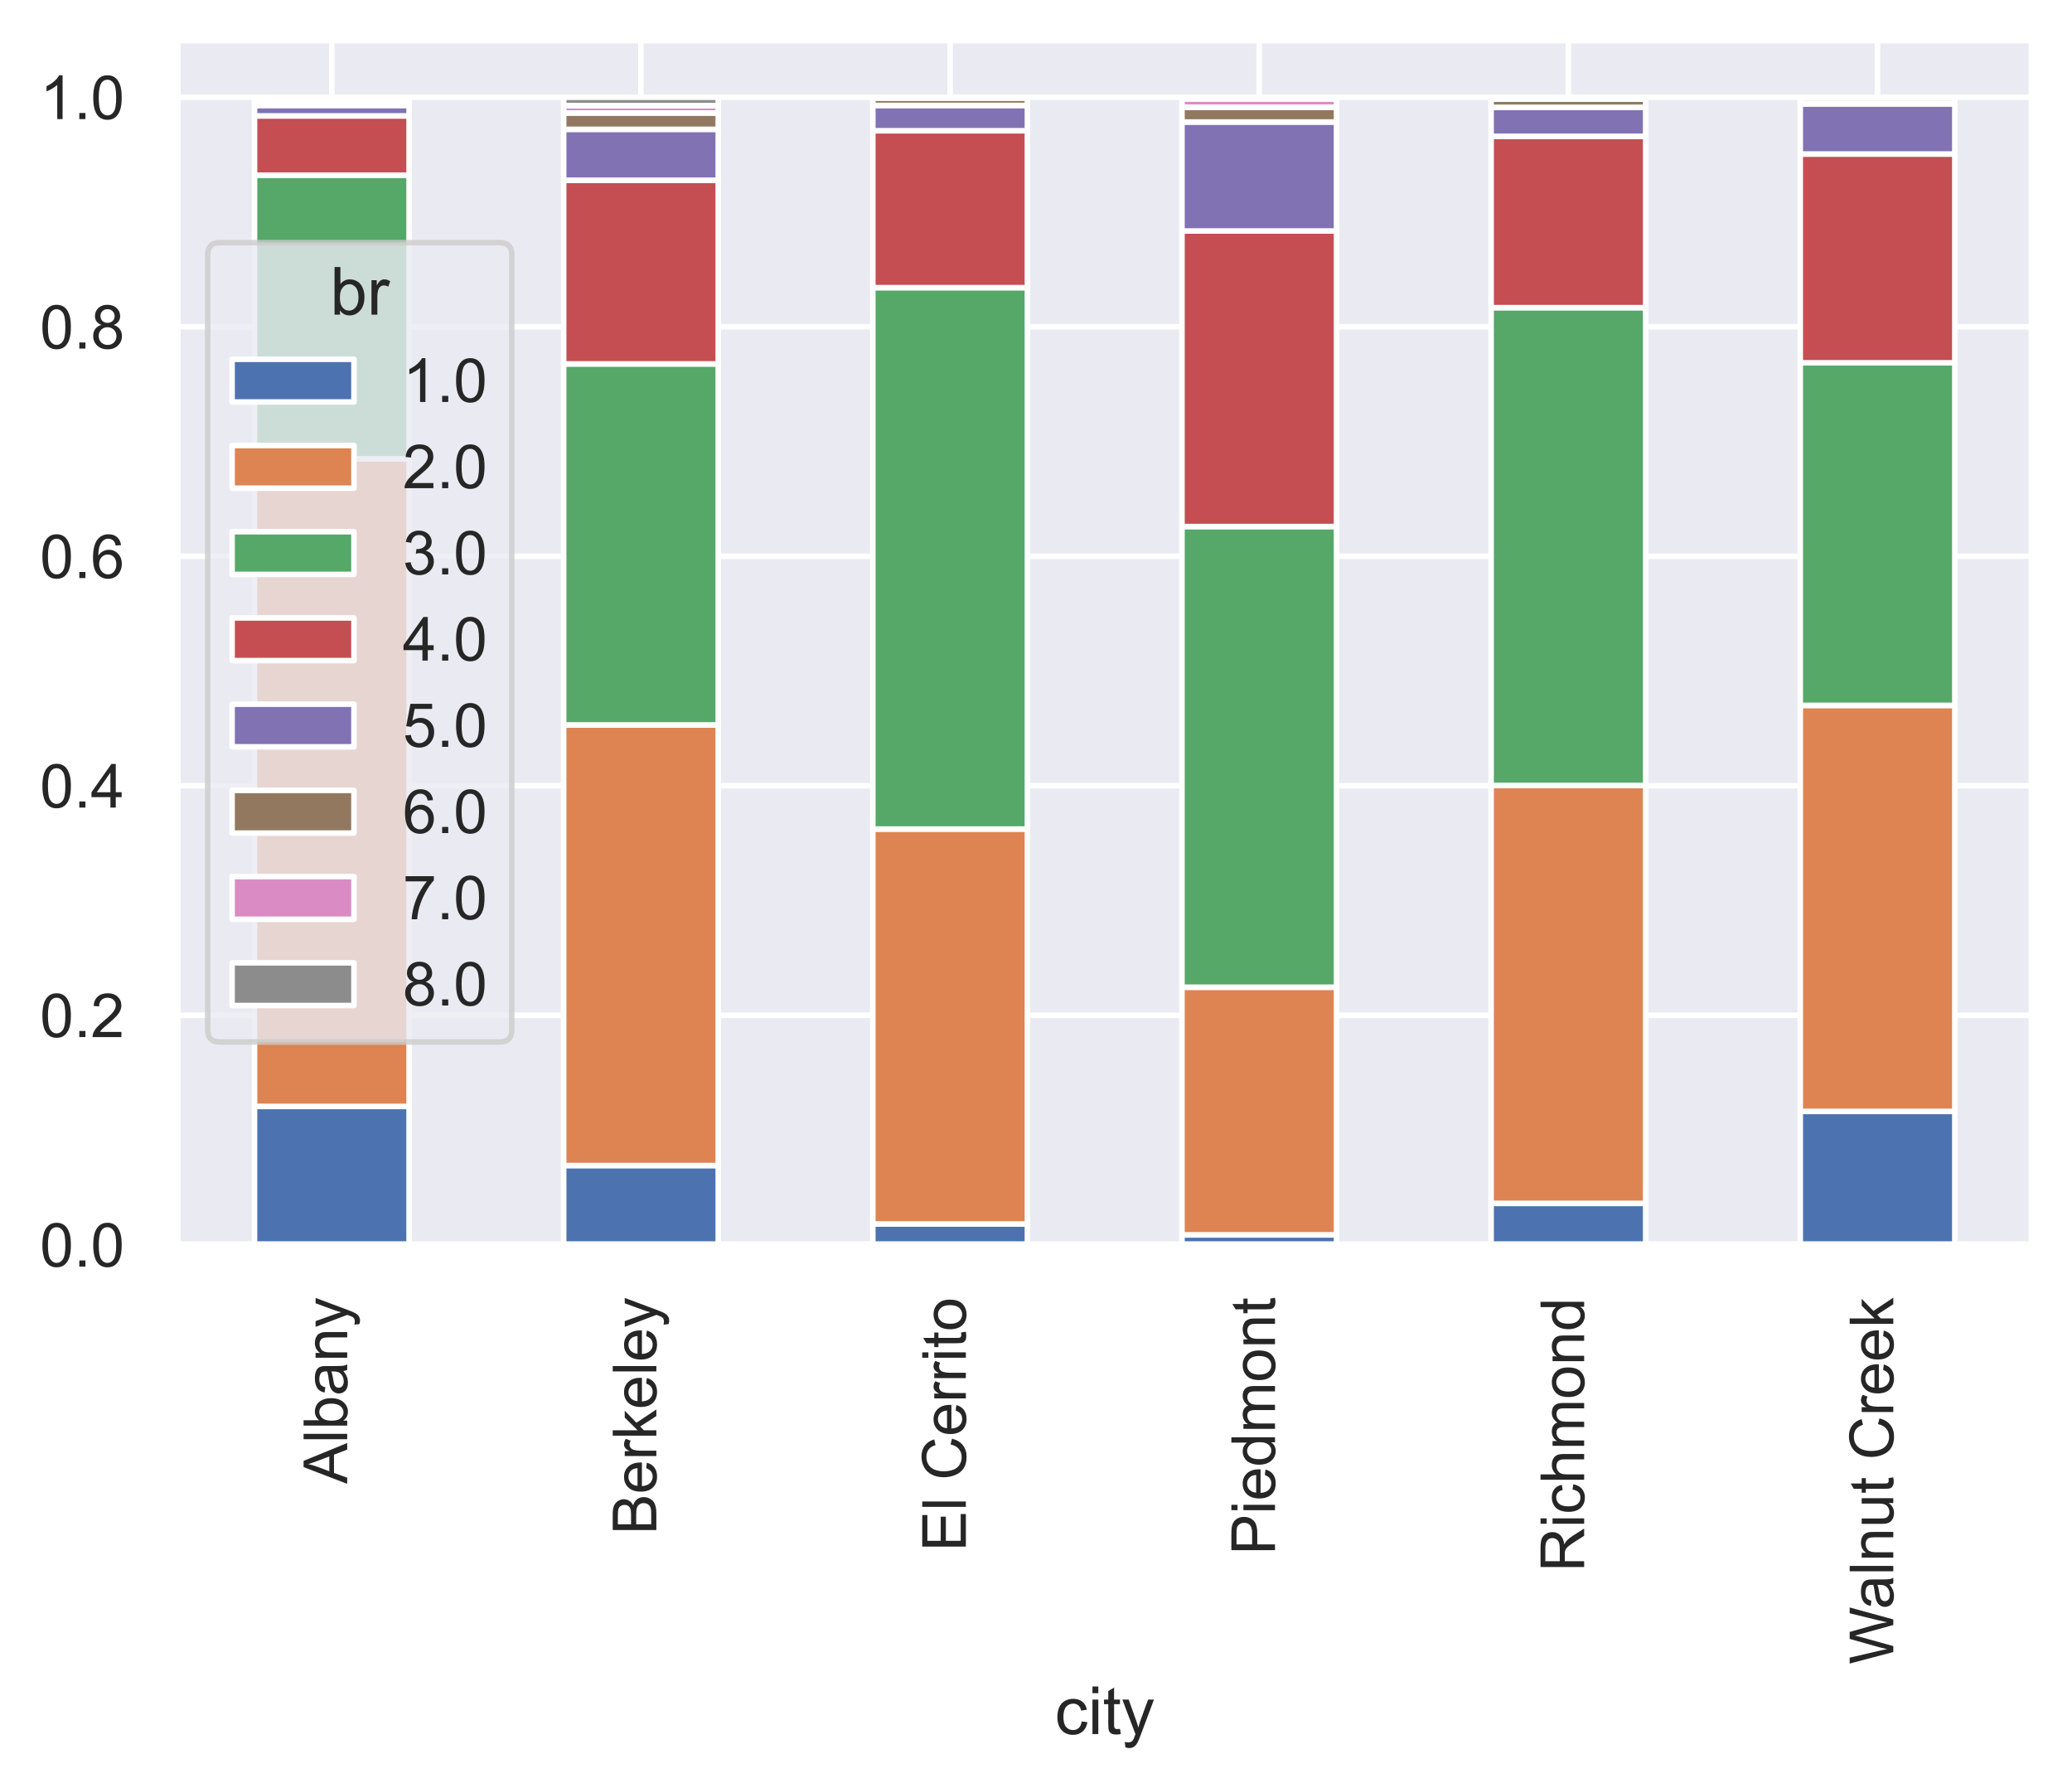 <?xml version="1.0" encoding="utf-8" standalone="no"?>
<!DOCTYPE svg PUBLIC "-//W3C//DTD SVG 1.1//EN"
  "http://www.w3.org/Graphics/SVG/1.1/DTD/svg11.dtd">
<!-- Created with matplotlib (https://matplotlib.org/) -->
<svg height="322.673pt" version="1.1" viewBox="0 0 373.99 322.673" width="373.99pt" xmlns="http://www.w3.org/2000/svg" xmlns:xlink="http://www.w3.org/1999/xlink">
 <defs>
  <style type="text/css">*{stroke-linecap:butt;stroke-linejoin:round;}</style>
 </defs>
 <g id="figure_1">
  <g id="patch_1">
   <path d="M 0 322.673 
L 373.99 322.673 
L 373.99 0 
L 0 0 
z
" style="fill:#ffffff;"/>
  </g>
  <g id="axes_1">
   <g id="patch_2">
    <path d="M 31.99 224.64 
L 366.79 224.64 
L 366.79 7.2 
L 31.99 7.2 
z
" style="fill:#eaeaf2;"/>
   </g>
   <g id="matplotlib.axis_1">
    <g id="xtick_1">
     <g id="line2d_1">
      <path clip-path="url(#p15f69df6c5)" d="M 59.89 224.64 
L 59.89 7.2 
" style="fill:none;stroke:#ffffff;stroke-linecap:round;"/>
     </g>
     <g id="text_1">
      <!-- Albany -->
      <g style="fill:#262626;" transform="translate(62.669 267.772)rotate(-90)scale(0.11 -0.11)">
       <defs>
        <path d="M -0.141 0 
L 27.344 71.578 
L 37.547 71.578 
L 66.844 0 
L 56.062 0 
L 47.703 21.688 
L 17.781 21.688 
L 9.906 0 
z
M 20.516 29.391 
L 44.781 29.391 
L 37.312 49.219 
Q 33.891 58.25 32.234 64.062 
Q 30.859 57.172 28.375 50.391 
z
" id="ArialMT-65"/>
        <path d="M 6.391 0 
L 6.391 71.578 
L 15.188 71.578 
L 15.188 0 
z
" id="ArialMT-108"/>
        <path d="M 14.703 0 
L 6.547 0 
L 6.547 71.578 
L 15.328 71.578 
L 15.328 46.047 
Q 20.906 53.031 29.547 53.031 
Q 34.328 53.031 38.594 51.094 
Q 42.875 49.172 45.625 45.672 
Q 48.391 42.188 49.953 37.25 
Q 51.516 32.328 51.516 26.703 
Q 51.516 13.375 44.922 6.094 
Q 38.328 -1.172 29.109 -1.172 
Q 19.922 -1.172 14.703 6.5 
z
M 14.594 26.312 
Q 14.594 17 17.141 12.844 
Q 21.297 6.062 28.375 6.062 
Q 34.125 6.062 38.328 11.062 
Q 42.531 16.062 42.531 25.984 
Q 42.531 36.141 38.5 40.969 
Q 34.469 45.797 28.766 45.797 
Q 23 45.797 18.797 40.797 
Q 14.594 35.797 14.594 26.312 
z
" id="ArialMT-98"/>
        <path d="M 40.438 6.391 
Q 35.547 2.25 31.031 0.531 
Q 26.516 -1.172 21.344 -1.172 
Q 12.797 -1.172 8.203 3 
Q 3.609 7.172 3.609 13.672 
Q 3.609 17.484 5.344 20.625 
Q 7.078 23.781 9.891 25.688 
Q 12.703 27.594 16.219 28.562 
Q 18.797 29.25 24.031 29.891 
Q 34.672 31.156 39.703 32.906 
Q 39.75 34.719 39.75 35.203 
Q 39.75 40.578 37.25 42.781 
Q 33.891 45.75 27.25 45.75 
Q 21.047 45.75 18.094 43.578 
Q 15.141 41.406 13.719 35.891 
L 5.125 37.062 
Q 6.297 42.578 8.984 45.969 
Q 11.672 49.359 16.75 51.188 
Q 21.828 53.031 28.516 53.031 
Q 35.156 53.031 39.297 51.469 
Q 43.453 49.906 45.406 47.531 
Q 47.359 45.172 48.141 41.547 
Q 48.578 39.312 48.578 33.453 
L 48.578 21.734 
Q 48.578 9.469 49.141 6.219 
Q 49.703 2.984 51.375 0 
L 42.188 0 
Q 40.828 2.734 40.438 6.391 
z
M 39.703 26.031 
Q 34.906 24.078 25.344 22.703 
Q 19.922 21.922 17.672 20.938 
Q 15.438 19.969 14.203 18.094 
Q 12.984 16.219 12.984 13.922 
Q 12.984 10.406 15.641 8.062 
Q 18.312 5.719 23.438 5.719 
Q 28.516 5.719 32.469 7.938 
Q 36.422 10.156 38.281 14.016 
Q 39.703 17 39.703 22.797 
z
" id="ArialMT-97"/>
        <path d="M 6.594 0 
L 6.594 51.859 
L 14.5 51.859 
L 14.5 44.484 
Q 20.219 53.031 31 53.031 
Q 35.688 53.031 39.625 51.344 
Q 43.562 49.656 45.516 46.922 
Q 47.469 44.188 48.25 40.438 
Q 48.734 37.984 48.734 31.891 
L 48.734 0 
L 39.938 0 
L 39.938 31.547 
Q 39.938 36.922 38.906 39.578 
Q 37.891 42.234 35.281 43.812 
Q 32.672 45.406 29.156 45.406 
Q 23.531 45.406 19.453 41.844 
Q 15.375 38.281 15.375 28.328 
L 15.375 0 
z
" id="ArialMT-110"/>
        <path d="M 6.203 -19.969 
L 5.219 -11.719 
Q 8.109 -12.5 10.25 -12.5 
Q 13.188 -12.5 14.938 -11.516 
Q 16.703 -10.547 17.828 -8.797 
Q 18.656 -7.469 20.516 -2.25 
Q 20.75 -1.516 21.297 -0.094 
L 1.609 51.859 
L 11.078 51.859 
L 21.875 21.828 
Q 23.969 16.109 25.641 9.812 
Q 27.156 15.875 29.25 21.625 
L 40.328 51.859 
L 49.125 51.859 
L 29.391 -0.875 
Q 26.219 -9.422 24.469 -12.641 
Q 22.125 -17 19.094 -19.016 
Q 16.062 -21.047 11.859 -21.047 
Q 9.328 -21.047 6.203 -19.969 
z
" id="ArialMT-121"/>
       </defs>
       <use xlink:href="#ArialMT-65"/>
       <use x="66.699" xlink:href="#ArialMT-108"/>
       <use x="88.916" xlink:href="#ArialMT-98"/>
       <use x="144.531" xlink:href="#ArialMT-97"/>
       <use x="200.146" xlink:href="#ArialMT-110"/>
       <use x="255.762" xlink:href="#ArialMT-121"/>
      </g>
     </g>
    </g>
    <g id="xtick_2">
     <g id="line2d_2">
      <path clip-path="url(#p15f69df6c5)" d="M 115.69 224.64 
L 115.69 7.2 
" style="fill:none;stroke:#ffffff;stroke-linecap:round;"/>
     </g>
     <g id="text_2">
      <!-- Berkeley -->
      <g style="fill:#262626;" transform="translate(118.469 276.935)rotate(-90)scale(0.11 -0.11)">
       <defs>
        <path d="M 7.328 0 
L 7.328 71.578 
L 34.188 71.578 
Q 42.391 71.578 47.344 69.406 
Q 52.297 67.234 55.094 62.719 
Q 57.906 58.203 57.906 53.266 
Q 57.906 48.688 55.422 44.625 
Q 52.938 40.578 47.906 38.094 
Q 54.391 36.188 57.875 31.594 
Q 61.375 27 61.375 20.75 
Q 61.375 15.719 59.25 11.391 
Q 57.125 7.078 54 4.734 
Q 50.875 2.391 46.156 1.188 
Q 41.453 0 34.625 0 
z
M 16.797 41.5 
L 32.281 41.5 
Q 38.578 41.5 41.312 42.328 
Q 44.922 43.406 46.75 45.891 
Q 48.578 48.391 48.578 52.156 
Q 48.578 55.719 46.875 58.422 
Q 45.172 61.141 41.984 62.141 
Q 38.812 63.141 31.109 63.141 
L 16.797 63.141 
z
M 16.797 8.453 
L 34.625 8.453 
Q 39.203 8.453 41.062 8.797 
Q 44.344 9.375 46.531 10.734 
Q 48.734 12.109 50.141 14.719 
Q 51.562 17.328 51.562 20.75 
Q 51.562 24.75 49.516 27.703 
Q 47.469 30.672 43.828 31.859 
Q 40.188 33.062 33.344 33.062 
L 16.797 33.062 
z
" id="ArialMT-66"/>
        <path d="M 42.094 16.703 
L 51.172 15.578 
Q 49.031 7.625 43.219 3.219 
Q 37.406 -1.172 28.375 -1.172 
Q 17 -1.172 10.328 5.828 
Q 3.656 12.844 3.656 25.484 
Q 3.656 38.578 10.391 45.797 
Q 17.141 53.031 27.875 53.031 
Q 38.281 53.031 44.875 45.953 
Q 51.469 38.875 51.469 26.031 
Q 51.469 25.25 51.422 23.688 
L 12.75 23.688 
Q 13.234 15.141 17.578 10.594 
Q 21.922 6.062 28.422 6.062 
Q 33.25 6.062 36.672 8.594 
Q 40.094 11.141 42.094 16.703 
z
M 13.234 30.906 
L 42.188 30.906 
Q 41.609 37.453 38.875 40.719 
Q 34.672 45.797 27.984 45.797 
Q 21.922 45.797 17.797 41.75 
Q 13.672 37.703 13.234 30.906 
z
" id="ArialMT-101"/>
        <path d="M 6.5 0 
L 6.5 51.859 
L 14.406 51.859 
L 14.406 44 
Q 17.438 49.516 20 51.266 
Q 22.562 53.031 25.641 53.031 
Q 30.078 53.031 34.672 50.203 
L 31.641 42.047 
Q 28.422 43.953 25.203 43.953 
Q 22.312 43.953 20.016 42.219 
Q 17.719 40.484 16.75 37.406 
Q 15.281 32.719 15.281 27.156 
L 15.281 0 
z
" id="ArialMT-114"/>
        <path d="M 6.641 0 
L 6.641 71.578 
L 15.438 71.578 
L 15.438 30.766 
L 36.234 51.859 
L 47.609 51.859 
L 27.781 32.625 
L 49.609 0 
L 38.766 0 
L 21.625 26.516 
L 15.438 20.562 
L 15.438 0 
z
" id="ArialMT-107"/>
       </defs>
       <use xlink:href="#ArialMT-66"/>
       <use x="66.699" xlink:href="#ArialMT-101"/>
       <use x="122.314" xlink:href="#ArialMT-114"/>
       <use x="155.615" xlink:href="#ArialMT-107"/>
       <use x="205.615" xlink:href="#ArialMT-101"/>
       <use x="261.23" xlink:href="#ArialMT-108"/>
       <use x="283.447" xlink:href="#ArialMT-101"/>
       <use x="339.062" xlink:href="#ArialMT-121"/>
      </g>
     </g>
    </g>
    <g id="xtick_3">
     <g id="line2d_3">
      <path clip-path="url(#p15f69df6c5)" d="M 171.49 224.64 
L 171.49 7.2 
" style="fill:none;stroke:#ffffff;stroke-linecap:round;"/>
     </g>
     <g id="text_3">
      <!-- El Cerrito -->
      <g style="fill:#262626;" transform="translate(174.334 279.981)rotate(-90)scale(0.11 -0.11)">
       <defs>
        <path d="M 7.906 0 
L 7.906 71.578 
L 59.672 71.578 
L 59.672 63.141 
L 17.391 63.141 
L 17.391 41.219 
L 56.984 41.219 
L 56.984 32.812 
L 17.391 32.812 
L 17.391 8.453 
L 61.328 8.453 
L 61.328 0 
z
" id="ArialMT-69"/>
        <path id="ArialMT-32"/>
        <path d="M 58.797 25.094 
L 68.266 22.703 
Q 65.281 11.031 57.547 4.906 
Q 49.812 -1.219 38.625 -1.219 
Q 27.047 -1.219 19.797 3.484 
Q 12.547 8.203 8.766 17.141 
Q 4.984 26.078 4.984 36.328 
Q 4.984 47.516 9.25 55.828 
Q 13.531 64.156 21.406 68.469 
Q 29.297 72.797 38.766 72.797 
Q 49.516 72.797 56.828 67.328 
Q 64.156 61.859 67.047 51.953 
L 57.719 49.75 
Q 55.219 57.562 50.484 61.125 
Q 45.75 64.703 38.578 64.703 
Q 30.328 64.703 24.781 60.734 
Q 19.234 56.781 16.984 50.109 
Q 14.75 43.453 14.75 36.375 
Q 14.75 27.25 17.406 20.438 
Q 20.062 13.625 25.672 10.25 
Q 31.297 6.891 37.844 6.891 
Q 45.797 6.891 51.312 11.469 
Q 56.844 16.062 58.797 25.094 
z
" id="ArialMT-67"/>
        <path d="M 6.641 61.469 
L 6.641 71.578 
L 15.438 71.578 
L 15.438 61.469 
z
M 6.641 0 
L 6.641 51.859 
L 15.438 51.859 
L 15.438 0 
z
" id="ArialMT-105"/>
        <path d="M 25.781 7.859 
L 27.047 0.094 
Q 23.344 -0.688 20.406 -0.688 
Q 15.625 -0.688 12.984 0.828 
Q 10.359 2.344 9.281 4.812 
Q 8.203 7.281 8.203 15.188 
L 8.203 45.016 
L 1.766 45.016 
L 1.766 51.859 
L 8.203 51.859 
L 8.203 64.703 
L 16.938 69.969 
L 16.938 51.859 
L 25.781 51.859 
L 25.781 45.016 
L 16.938 45.016 
L 16.938 14.703 
Q 16.938 10.938 17.406 9.859 
Q 17.875 8.797 18.922 8.156 
Q 19.969 7.516 21.922 7.516 
Q 23.391 7.516 25.781 7.859 
z
" id="ArialMT-116"/>
        <path d="M 3.328 25.922 
Q 3.328 40.328 11.328 47.266 
Q 18.016 53.031 27.641 53.031 
Q 38.328 53.031 45.109 46.016 
Q 51.906 39.016 51.906 26.656 
Q 51.906 16.656 48.906 10.906 
Q 45.906 5.172 40.156 2 
Q 34.422 -1.172 27.641 -1.172 
Q 16.75 -1.172 10.031 5.812 
Q 3.328 12.797 3.328 25.922 
z
M 12.359 25.922 
Q 12.359 15.969 16.703 11.016 
Q 21.047 6.062 27.641 6.062 
Q 34.188 6.062 38.531 11.031 
Q 42.875 16.016 42.875 26.219 
Q 42.875 35.844 38.5 40.797 
Q 34.125 45.75 27.641 45.75 
Q 21.047 45.75 16.703 40.812 
Q 12.359 35.891 12.359 25.922 
z
" id="ArialMT-111"/>
       </defs>
       <use xlink:href="#ArialMT-69"/>
       <use x="66.699" xlink:href="#ArialMT-108"/>
       <use x="88.916" xlink:href="#ArialMT-32"/>
       <use x="116.699" xlink:href="#ArialMT-67"/>
       <use x="188.916" xlink:href="#ArialMT-101"/>
       <use x="244.531" xlink:href="#ArialMT-114"/>
       <use x="277.832" xlink:href="#ArialMT-114"/>
       <use x="311.133" xlink:href="#ArialMT-105"/>
       <use x="333.35" xlink:href="#ArialMT-116"/>
       <use x="361.133" xlink:href="#ArialMT-111"/>
      </g>
     </g>
    </g>
    <g id="xtick_4">
     <g id="line2d_4">
      <path clip-path="url(#p15f69df6c5)" d="M 227.29 224.64 
L 227.29 7.2 
" style="fill:none;stroke:#ffffff;stroke-linecap:round;"/>
     </g>
     <g id="text_4">
      <!-- Piedmont -->
      <g style="fill:#262626;" transform="translate(230.134 280.608)rotate(-90)scale(0.11 -0.11)">
       <defs>
        <path d="M 7.719 0 
L 7.719 71.578 
L 34.719 71.578 
Q 41.844 71.578 45.609 70.906 
Q 50.875 70.016 54.438 67.547 
Q 58.016 65.094 60.188 60.641 
Q 62.359 56.203 62.359 50.875 
Q 62.359 41.75 56.547 35.422 
Q 50.734 29.109 35.547 29.109 
L 17.188 29.109 
L 17.188 0 
z
M 17.188 37.547 
L 35.688 37.547 
Q 44.875 37.547 48.734 40.969 
Q 52.594 44.391 52.594 50.594 
Q 52.594 55.078 50.312 58.266 
Q 48.047 61.469 44.344 62.5 
Q 41.938 63.141 35.5 63.141 
L 17.188 63.141 
z
" id="ArialMT-80"/>
        <path d="M 40.234 0 
L 40.234 6.547 
Q 35.297 -1.172 25.734 -1.172 
Q 19.531 -1.172 14.328 2.25 
Q 9.125 5.672 6.266 11.797 
Q 3.422 17.922 3.422 25.875 
Q 3.422 33.641 6 39.969 
Q 8.594 46.297 13.766 49.656 
Q 18.953 53.031 25.344 53.031 
Q 30.031 53.031 33.688 51.047 
Q 37.359 49.078 39.656 45.906 
L 39.656 71.578 
L 48.391 71.578 
L 48.391 0 
z
M 12.453 25.875 
Q 12.453 15.922 16.641 10.984 
Q 20.844 6.062 26.562 6.062 
Q 32.328 6.062 36.344 10.766 
Q 40.375 15.484 40.375 25.141 
Q 40.375 35.797 36.266 40.766 
Q 32.172 45.75 26.172 45.75 
Q 20.312 45.75 16.375 40.969 
Q 12.453 36.188 12.453 25.875 
z
" id="ArialMT-100"/>
        <path d="M 6.594 0 
L 6.594 51.859 
L 14.453 51.859 
L 14.453 44.578 
Q 16.891 48.391 20.938 50.703 
Q 25 53.031 30.172 53.031 
Q 35.938 53.031 39.625 50.641 
Q 43.312 48.25 44.828 43.953 
Q 50.984 53.031 60.844 53.031 
Q 68.562 53.031 72.703 48.75 
Q 76.859 44.484 76.859 35.594 
L 76.859 0 
L 68.109 0 
L 68.109 32.672 
Q 68.109 37.938 67.25 40.25 
Q 66.406 42.578 64.156 43.984 
Q 61.922 45.406 58.891 45.406 
Q 53.422 45.406 49.797 41.766 
Q 46.188 38.141 46.188 30.125 
L 46.188 0 
L 37.406 0 
L 37.406 33.688 
Q 37.406 39.547 35.25 42.469 
Q 33.109 45.406 28.219 45.406 
Q 24.516 45.406 21.359 43.453 
Q 18.219 41.5 16.797 37.734 
Q 15.375 33.984 15.375 26.906 
L 15.375 0 
z
" id="ArialMT-109"/>
       </defs>
       <use xlink:href="#ArialMT-80"/>
       <use x="66.699" xlink:href="#ArialMT-105"/>
       <use x="88.916" xlink:href="#ArialMT-101"/>
       <use x="144.531" xlink:href="#ArialMT-100"/>
       <use x="200.146" xlink:href="#ArialMT-109"/>
       <use x="283.447" xlink:href="#ArialMT-111"/>
       <use x="339.062" xlink:href="#ArialMT-110"/>
       <use x="394.678" xlink:href="#ArialMT-116"/>
      </g>
     </g>
    </g>
    <g id="xtick_5">
     <g id="line2d_5">
      <path clip-path="url(#p15f69df6c5)" d="M 283.09 224.64 
L 283.09 7.2 
" style="fill:none;stroke:#ffffff;stroke-linecap:round;"/>
     </g>
     <g id="text_5">
      <!-- Richmond -->
      <g style="fill:#262626;" transform="translate(285.934 283.659)rotate(-90)scale(0.11 -0.11)">
       <defs>
        <path d="M 7.859 0 
L 7.859 71.578 
L 39.594 71.578 
Q 49.172 71.578 54.141 69.641 
Q 59.125 67.719 62.109 62.828 
Q 65.094 57.953 65.094 52.047 
Q 65.094 44.438 60.156 39.203 
Q 55.219 33.984 44.922 32.562 
Q 48.688 30.766 50.641 29 
Q 54.781 25.203 58.5 19.484 
L 70.953 0 
L 59.031 0 
L 49.562 14.891 
Q 45.406 21.344 42.719 24.75 
Q 40.047 28.172 37.922 29.531 
Q 35.797 30.906 33.594 31.453 
Q 31.984 31.781 28.328 31.781 
L 17.328 31.781 
L 17.328 0 
z
M 17.328 39.984 
L 37.703 39.984 
Q 44.188 39.984 47.844 41.328 
Q 51.516 42.672 53.422 45.625 
Q 55.328 48.578 55.328 52.047 
Q 55.328 57.125 51.641 60.391 
Q 47.953 63.672 39.984 63.672 
L 17.328 63.672 
z
" id="ArialMT-82"/>
        <path d="M 40.438 19 
L 49.078 17.875 
Q 47.656 8.938 41.812 3.875 
Q 35.984 -1.172 27.484 -1.172 
Q 16.844 -1.172 10.375 5.781 
Q 3.906 12.75 3.906 25.734 
Q 3.906 34.125 6.688 40.422 
Q 9.469 46.734 15.156 49.875 
Q 20.844 53.031 27.547 53.031 
Q 35.984 53.031 41.359 48.75 
Q 46.734 44.484 48.25 36.625 
L 39.703 35.297 
Q 38.484 40.531 35.375 43.156 
Q 32.281 45.797 27.875 45.797 
Q 21.234 45.797 17.078 41.031 
Q 12.938 36.281 12.938 25.984 
Q 12.938 15.531 16.938 10.797 
Q 20.953 6.062 27.391 6.062 
Q 32.562 6.062 36.031 9.234 
Q 39.5 12.406 40.438 19 
z
" id="ArialMT-99"/>
        <path d="M 6.594 0 
L 6.594 71.578 
L 15.375 71.578 
L 15.375 45.906 
Q 21.531 53.031 30.906 53.031 
Q 36.672 53.031 40.922 50.75 
Q 45.172 48.484 47 44.484 
Q 48.828 40.484 48.828 32.859 
L 48.828 0 
L 40.047 0 
L 40.047 32.859 
Q 40.047 39.453 37.188 42.453 
Q 34.328 45.453 29.109 45.453 
Q 25.203 45.453 21.75 43.422 
Q 18.312 41.406 16.844 37.938 
Q 15.375 34.469 15.375 28.375 
L 15.375 0 
z
" id="ArialMT-104"/>
       </defs>
       <use xlink:href="#ArialMT-82"/>
       <use x="72.217" xlink:href="#ArialMT-105"/>
       <use x="94.434" xlink:href="#ArialMT-99"/>
       <use x="144.434" xlink:href="#ArialMT-104"/>
       <use x="200.049" xlink:href="#ArialMT-109"/>
       <use x="283.35" xlink:href="#ArialMT-111"/>
       <use x="338.965" xlink:href="#ArialMT-110"/>
       <use x="394.58" xlink:href="#ArialMT-100"/>
      </g>
     </g>
    </g>
    <g id="xtick_6">
     <g id="line2d_6">
      <path clip-path="url(#p15f69df6c5)" d="M 338.89 224.64 
L 338.89 7.2 
" style="fill:none;stroke:#ffffff;stroke-linecap:round;"/>
     </g>
     <g id="text_6">
      <!-- Walnut Creek -->
      <g style="fill:#262626;" transform="translate(341.734 300.358)rotate(-90)scale(0.11 -0.11)">
       <defs>
        <path d="M 20.219 0 
L 1.219 71.578 
L 10.938 71.578 
L 21.828 24.656 
Q 23.578 17.281 24.859 10.016 
Q 27.594 21.484 28.078 23.25 
L 41.703 71.578 
L 53.125 71.578 
L 63.375 35.359 
Q 67.234 21.875 68.953 10.016 
Q 70.312 16.797 72.516 25.594 
L 83.734 71.578 
L 93.266 71.578 
L 73.641 0 
L 64.5 0 
L 49.422 54.547 
Q 47.516 61.375 47.172 62.938 
Q 46.047 58.016 45.062 54.547 
L 29.891 0 
z
" id="ArialMT-87"/>
        <path d="M 40.578 0 
L 40.578 7.625 
Q 34.516 -1.172 24.125 -1.172 
Q 19.531 -1.172 15.547 0.578 
Q 11.578 2.344 9.641 5 
Q 7.719 7.672 6.938 11.531 
Q 6.391 14.109 6.391 19.734 
L 6.391 51.859 
L 15.188 51.859 
L 15.188 23.094 
Q 15.188 16.219 15.719 13.812 
Q 16.547 10.359 19.234 8.375 
Q 21.922 6.391 25.875 6.391 
Q 29.828 6.391 33.297 8.422 
Q 36.766 10.453 38.203 13.938 
Q 39.656 17.438 39.656 24.078 
L 39.656 51.859 
L 48.438 51.859 
L 48.438 0 
z
" id="ArialMT-117"/>
       </defs>
       <use xlink:href="#ArialMT-87"/>
       <use x="90.635" xlink:href="#ArialMT-97"/>
       <use x="146.25" xlink:href="#ArialMT-108"/>
       <use x="168.467" xlink:href="#ArialMT-110"/>
       <use x="224.082" xlink:href="#ArialMT-117"/>
       <use x="279.697" xlink:href="#ArialMT-116"/>
       <use x="307.48" xlink:href="#ArialMT-32"/>
       <use x="335.264" xlink:href="#ArialMT-67"/>
       <use x="407.48" xlink:href="#ArialMT-114"/>
       <use x="440.781" xlink:href="#ArialMT-101"/>
       <use x="496.396" xlink:href="#ArialMT-101"/>
       <use x="552.012" xlink:href="#ArialMT-107"/>
      </g>
     </g>
    </g>
    <g id="text_7">
     <!-- city -->
     <g style="fill:#262626;" transform="translate(190.39 312.948)scale(0.12 -0.12)">
      <use xlink:href="#ArialMT-99"/>
      <use x="50" xlink:href="#ArialMT-105"/>
      <use x="72.217" xlink:href="#ArialMT-116"/>
      <use x="100" xlink:href="#ArialMT-121"/>
     </g>
    </g>
   </g>
   <g id="matplotlib.axis_2">
    <g id="ytick_1">
     <g id="line2d_7">
      <path clip-path="url(#p15f69df6c5)" d="M 31.99 224.64 
L 366.79 224.64 
" style="fill:none;stroke:#ffffff;stroke-linecap:round;"/>
     </g>
     <g id="text_8">
      <!-- 0.0 -->
      <g style="fill:#262626;" transform="translate(7.2 228.577)scale(0.11 -0.11)">
       <defs>
        <path d="M 4.156 35.297 
Q 4.156 48 6.766 55.734 
Q 9.375 63.484 14.516 67.672 
Q 19.672 71.875 27.484 71.875 
Q 33.25 71.875 37.594 69.547 
Q 41.938 67.234 44.766 62.859 
Q 47.609 58.5 49.219 52.219 
Q 50.828 45.953 50.828 35.297 
Q 50.828 22.703 48.234 14.969 
Q 45.656 7.234 40.5 3 
Q 35.359 -1.219 27.484 -1.219 
Q 17.141 -1.219 11.234 6.203 
Q 4.156 15.141 4.156 35.297 
z
M 13.188 35.297 
Q 13.188 17.672 17.312 11.828 
Q 21.438 6 27.484 6 
Q 33.547 6 37.672 11.859 
Q 41.797 17.719 41.797 35.297 
Q 41.797 52.984 37.672 58.781 
Q 33.547 64.594 27.391 64.594 
Q 21.344 64.594 17.719 59.469 
Q 13.188 52.938 13.188 35.297 
z
" id="ArialMT-48"/>
        <path d="M 9.078 0 
L 9.078 10.016 
L 19.094 10.016 
L 19.094 0 
z
" id="ArialMT-46"/>
       </defs>
       <use xlink:href="#ArialMT-48"/>
       <use x="55.615" xlink:href="#ArialMT-46"/>
       <use x="83.398" xlink:href="#ArialMT-48"/>
      </g>
     </g>
    </g>
    <g id="ytick_2">
     <g id="line2d_8">
      <path clip-path="url(#p15f69df6c5)" d="M 31.99 183.223 
L 366.79 183.223 
" style="fill:none;stroke:#ffffff;stroke-linecap:round;"/>
     </g>
     <g id="text_9">
      <!-- 0.2 -->
      <g style="fill:#262626;" transform="translate(7.2 187.16)scale(0.11 -0.11)">
       <defs>
        <path d="M 50.344 8.453 
L 50.344 0 
L 3.031 0 
Q 2.938 3.172 4.047 6.109 
Q 5.859 10.938 9.828 15.625 
Q 13.812 20.312 21.344 26.469 
Q 33.016 36.031 37.109 41.625 
Q 41.219 47.219 41.219 52.203 
Q 41.219 57.422 37.469 61 
Q 33.734 64.594 27.734 64.594 
Q 21.391 64.594 17.578 60.781 
Q 13.766 56.984 13.719 50.25 
L 4.688 51.172 
Q 5.609 61.281 11.656 66.578 
Q 17.719 71.875 27.938 71.875 
Q 38.234 71.875 44.234 66.156 
Q 50.25 60.453 50.25 52 
Q 50.25 47.703 48.484 43.547 
Q 46.734 39.406 42.656 34.812 
Q 38.578 30.219 29.109 22.219 
Q 21.188 15.578 18.938 13.203 
Q 16.703 10.844 15.234 8.453 
z
" id="ArialMT-50"/>
       </defs>
       <use xlink:href="#ArialMT-48"/>
       <use x="55.615" xlink:href="#ArialMT-46"/>
       <use x="83.398" xlink:href="#ArialMT-50"/>
      </g>
     </g>
    </g>
    <g id="ytick_3">
     <g id="line2d_9">
      <path clip-path="url(#p15f69df6c5)" d="M 31.99 141.806 
L 366.79 141.806 
" style="fill:none;stroke:#ffffff;stroke-linecap:round;"/>
     </g>
     <g id="text_10">
      <!-- 0.4 -->
      <g style="fill:#262626;" transform="translate(7.2 145.743)scale(0.11 -0.11)">
       <defs>
        <path d="M 32.328 0 
L 32.328 17.141 
L 1.266 17.141 
L 1.266 25.203 
L 33.938 71.578 
L 41.109 71.578 
L 41.109 25.203 
L 50.781 25.203 
L 50.781 17.141 
L 41.109 17.141 
L 41.109 0 
z
M 32.328 25.203 
L 32.328 57.469 
L 9.906 25.203 
z
" id="ArialMT-52"/>
       </defs>
       <use xlink:href="#ArialMT-48"/>
       <use x="55.615" xlink:href="#ArialMT-46"/>
       <use x="83.398" xlink:href="#ArialMT-52"/>
      </g>
     </g>
    </g>
    <g id="ytick_4">
     <g id="line2d_10">
      <path clip-path="url(#p15f69df6c5)" d="M 31.99 100.389 
L 366.79 100.389 
" style="fill:none;stroke:#ffffff;stroke-linecap:round;"/>
     </g>
     <g id="text_11">
      <!-- 0.6 -->
      <g style="fill:#262626;" transform="translate(7.2 104.325)scale(0.11 -0.11)">
       <defs>
        <path d="M 49.75 54.047 
L 41.016 53.375 
Q 39.844 58.547 37.703 60.891 
Q 34.125 64.656 28.906 64.656 
Q 24.703 64.656 21.531 62.312 
Q 17.391 59.281 14.984 53.469 
Q 12.594 47.656 12.5 36.922 
Q 15.672 41.75 20.266 44.094 
Q 24.859 46.438 29.891 46.438 
Q 38.672 46.438 44.844 39.969 
Q 51.031 33.5 51.031 23.25 
Q 51.031 16.5 48.125 10.719 
Q 45.219 4.938 40.141 1.859 
Q 35.062 -1.219 28.609 -1.219 
Q 17.625 -1.219 10.688 6.859 
Q 3.766 14.938 3.766 33.5 
Q 3.766 54.25 11.422 63.672 
Q 18.109 71.875 29.438 71.875 
Q 37.891 71.875 43.281 67.141 
Q 48.688 62.406 49.75 54.047 
z
M 13.875 23.188 
Q 13.875 18.656 15.797 14.5 
Q 17.719 10.359 21.188 8.172 
Q 24.656 6 28.469 6 
Q 34.031 6 38.031 10.484 
Q 42.047 14.984 42.047 22.703 
Q 42.047 30.125 38.078 34.391 
Q 34.125 38.672 28.125 38.672 
Q 22.172 38.672 18.016 34.391 
Q 13.875 30.125 13.875 23.188 
z
" id="ArialMT-54"/>
       </defs>
       <use xlink:href="#ArialMT-48"/>
       <use x="55.615" xlink:href="#ArialMT-46"/>
       <use x="83.398" xlink:href="#ArialMT-54"/>
      </g>
     </g>
    </g>
    <g id="ytick_5">
     <g id="line2d_11">
      <path clip-path="url(#p15f69df6c5)" d="M 31.99 58.971 
L 366.79 58.971 
" style="fill:none;stroke:#ffffff;stroke-linecap:round;"/>
     </g>
     <g id="text_12">
      <!-- 0.8 -->
      <g style="fill:#262626;" transform="translate(7.2 62.908)scale(0.11 -0.11)">
       <defs>
        <path d="M 17.672 38.812 
Q 12.203 40.828 9.562 44.531 
Q 6.938 48.25 6.938 53.422 
Q 6.938 61.234 12.547 66.547 
Q 18.172 71.875 27.484 71.875 
Q 36.859 71.875 42.578 66.422 
Q 48.297 60.984 48.297 53.172 
Q 48.297 48.188 45.672 44.5 
Q 43.062 40.828 37.75 38.812 
Q 44.344 36.672 47.781 31.875 
Q 51.219 27.094 51.219 20.453 
Q 51.219 11.281 44.719 5.031 
Q 38.234 -1.219 27.641 -1.219 
Q 17.047 -1.219 10.547 5.047 
Q 4.047 11.328 4.047 20.703 
Q 4.047 27.688 7.594 32.391 
Q 11.141 37.109 17.672 38.812 
z
M 15.922 53.719 
Q 15.922 48.641 19.188 45.406 
Q 22.469 42.188 27.688 42.188 
Q 32.766 42.188 36.016 45.375 
Q 39.266 48.578 39.266 53.219 
Q 39.266 58.062 35.906 61.359 
Q 32.562 64.656 27.594 64.656 
Q 22.562 64.656 19.234 61.422 
Q 15.922 58.203 15.922 53.719 
z
M 13.094 20.656 
Q 13.094 16.891 14.875 13.375 
Q 16.656 9.859 20.172 7.922 
Q 23.688 6 27.734 6 
Q 34.031 6 38.125 10.047 
Q 42.234 14.109 42.234 20.359 
Q 42.234 26.703 38.016 30.859 
Q 33.797 35.016 27.438 35.016 
Q 21.234 35.016 17.156 30.906 
Q 13.094 26.812 13.094 20.656 
z
" id="ArialMT-56"/>
       </defs>
       <use xlink:href="#ArialMT-48"/>
       <use x="55.615" xlink:href="#ArialMT-46"/>
       <use x="83.398" xlink:href="#ArialMT-56"/>
      </g>
     </g>
    </g>
    <g id="ytick_6">
     <g id="line2d_12">
      <path clip-path="url(#p15f69df6c5)" d="M 31.99 17.554 
L 366.79 17.554 
" style="fill:none;stroke:#ffffff;stroke-linecap:round;"/>
     </g>
     <g id="text_13">
      <!-- 1.0 -->
      <g style="fill:#262626;" transform="translate(7.2 21.491)scale(0.11 -0.11)">
       <defs>
        <path d="M 37.25 0 
L 28.469 0 
L 28.469 56 
Q 25.297 52.984 20.141 49.953 
Q 14.984 46.922 10.891 45.406 
L 10.891 53.906 
Q 18.266 57.375 23.781 62.297 
Q 29.297 67.234 31.594 71.875 
L 37.25 71.875 
z
" id="ArialMT-49"/>
       </defs>
       <use xlink:href="#ArialMT-49"/>
       <use x="55.615" xlink:href="#ArialMT-46"/>
       <use x="83.398" xlink:href="#ArialMT-48"/>
      </g>
     </g>
    </g>
   </g>
   <g id="patch_3">
    <path clip-path="url(#p15f69df6c5)" d="M 45.94 224.64 
L 73.84 224.64 
L 73.84 199.672 
L 45.94 199.672 
z
" style="fill:#4c72b0;stroke:#ffffff;stroke-linejoin:miter;"/>
   </g>
   <g id="patch_4">
    <path clip-path="url(#p15f69df6c5)" d="M 101.74 224.64 
L 129.64 224.64 
L 129.64 210.339 
L 101.74 210.339 
z
" style="fill:#4c72b0;stroke:#ffffff;stroke-linejoin:miter;"/>
   </g>
   <g id="patch_5">
    <path clip-path="url(#p15f69df6c5)" d="M 157.54 224.64 
L 185.44 224.64 
L 185.44 220.882 
L 157.54 220.882 
z
" style="fill:#4c72b0;stroke:#ffffff;stroke-linejoin:miter;"/>
   </g>
   <g id="patch_6">
    <path clip-path="url(#p15f69df6c5)" d="M 213.34 224.64 
L 241.24 224.64 
L 241.24 222.852 
L 213.34 222.852 
z
" style="fill:#4c72b0;stroke:#ffffff;stroke-linejoin:miter;"/>
   </g>
   <g id="patch_7">
    <path clip-path="url(#p15f69df6c5)" d="M 269.14 224.64 
L 297.04 224.64 
L 297.04 217.175 
L 269.14 217.175 
z
" style="fill:#4c72b0;stroke:#ffffff;stroke-linejoin:miter;"/>
   </g>
   <g id="patch_8">
    <path clip-path="url(#p15f69df6c5)" d="M 324.94 224.64 
L 352.84 224.64 
L 352.84 200.568 
L 324.94 200.568 
z
" style="fill:#4c72b0;stroke:#ffffff;stroke-linejoin:miter;"/>
   </g>
   <g id="patch_9">
    <path clip-path="url(#p15f69df6c5)" d="M 45.94 199.672 
L 73.84 199.672 
L 73.84 82.806 
L 45.94 82.806 
z
" style="fill:#dd8452;stroke:#ffffff;stroke-linejoin:miter;"/>
   </g>
   <g id="patch_10">
    <path clip-path="url(#p15f69df6c5)" d="M 101.74 210.339 
L 129.64 210.339 
L 129.64 130.829 
L 101.74 130.829 
z
" style="fill:#dd8452;stroke:#ffffff;stroke-linejoin:miter;"/>
   </g>
   <g id="patch_11">
    <path clip-path="url(#p15f69df6c5)" d="M 157.54 220.882 
L 185.44 220.882 
L 185.44 149.617 
L 157.54 149.617 
z
" style="fill:#dd8452;stroke:#ffffff;stroke-linejoin:miter;"/>
   </g>
   <g id="patch_12">
    <path clip-path="url(#p15f69df6c5)" d="M 213.34 222.852 
L 241.24 222.852 
L 241.24 178.157 
L 213.34 178.157 
z
" style="fill:#dd8452;stroke:#ffffff;stroke-linejoin:miter;"/>
   </g>
   <g id="patch_13">
    <path clip-path="url(#p15f69df6c5)" d="M 269.14 217.175 
L 297.04 217.175 
L 297.04 141.747 
L 269.14 141.747 
z
" style="fill:#dd8452;stroke:#ffffff;stroke-linejoin:miter;"/>
   </g>
   <g id="patch_14">
    <path clip-path="url(#p15f69df6c5)" d="M 324.94 200.568 
L 352.84 200.568 
L 352.84 127.3 
L 324.94 127.3 
z
" style="fill:#dd8452;stroke:#ffffff;stroke-linejoin:miter;"/>
   </g>
   <g id="patch_15">
    <path clip-path="url(#p15f69df6c5)" d="M 45.94 82.806 
L 73.84 82.806 
L 73.84 31.612 
L 45.94 31.612 
z
" style="fill:#55a868;stroke:#ffffff;stroke-linejoin:miter;"/>
   </g>
   <g id="patch_16">
    <path clip-path="url(#p15f69df6c5)" d="M 101.74 130.829 
L 129.64 130.829 
L 129.64 65.673 
L 101.74 65.673 
z
" style="fill:#55a868;stroke:#ffffff;stroke-linejoin:miter;"/>
   </g>
   <g id="patch_17">
    <path clip-path="url(#p15f69df6c5)" d="M 157.54 149.617 
L 185.44 149.617 
L 185.44 51.912 
L 157.54 51.912 
z
" style="fill:#55a868;stroke:#ffffff;stroke-linejoin:miter;"/>
   </g>
   <g id="patch_18">
    <path clip-path="url(#p15f69df6c5)" d="M 213.34 178.157 
L 241.24 178.157 
L 241.24 95.025 
L 213.34 95.025 
z
" style="fill:#55a868;stroke:#ffffff;stroke-linejoin:miter;"/>
   </g>
   <g id="patch_19">
    <path clip-path="url(#p15f69df6c5)" d="M 269.14 141.747 
L 297.04 141.747 
L 297.04 55.521 
L 269.14 55.521 
z
" style="fill:#55a868;stroke:#ffffff;stroke-linejoin:miter;"/>
   </g>
   <g id="patch_20">
    <path clip-path="url(#p15f69df6c5)" d="M 324.94 127.3 
L 352.84 127.3 
L 352.84 65.47 
L 324.94 65.47 
z
" style="fill:#55a868;stroke:#ffffff;stroke-linejoin:miter;"/>
   </g>
   <g id="patch_21">
    <path clip-path="url(#p15f69df6c5)" d="M 45.94 31.612 
L 73.84 31.612 
L 73.84 20.911 
L 45.94 20.911 
z
" style="fill:#c44e52;stroke:#ffffff;stroke-linejoin:miter;"/>
   </g>
   <g id="patch_22">
    <path clip-path="url(#p15f69df6c5)" d="M 101.74 65.673 
L 129.64 65.673 
L 129.64 32.527 
L 101.74 32.527 
z
" style="fill:#c44e52;stroke:#ffffff;stroke-linejoin:miter;"/>
   </g>
   <g id="patch_23">
    <path clip-path="url(#p15f69df6c5)" d="M 157.54 51.912 
L 185.44 51.912 
L 185.44 23.594 
L 157.54 23.594 
z
" style="fill:#c44e52;stroke:#ffffff;stroke-linejoin:miter;"/>
   </g>
   <g id="patch_24">
    <path clip-path="url(#p15f69df6c5)" d="M 213.34 95.025 
L 241.24 95.025 
L 241.24 41.689 
L 213.34 41.689 
z
" style="fill:#c44e52;stroke:#ffffff;stroke-linejoin:miter;"/>
   </g>
   <g id="patch_25">
    <path clip-path="url(#p15f69df6c5)" d="M 269.14 55.521 
L 297.04 55.521 
L 297.04 24.593 
L 269.14 24.593 
z
" style="fill:#c44e52;stroke:#ffffff;stroke-linejoin:miter;"/>
   </g>
   <g id="patch_26">
    <path clip-path="url(#p15f69df6c5)" d="M 324.94 65.47 
L 352.84 65.47 
L 352.84 27.798 
L 324.94 27.798 
z
" style="fill:#c44e52;stroke:#ffffff;stroke-linejoin:miter;"/>
   </g>
   <g id="patch_27">
    <path clip-path="url(#p15f69df6c5)" d="M 45.94 20.911 
L 73.84 20.911 
L 73.84 19.023 
L 45.94 19.023 
z
" style="fill:#8172b3;stroke:#ffffff;stroke-linejoin:miter;"/>
   </g>
   <g id="patch_28">
    <path clip-path="url(#p15f69df6c5)" d="M 101.74 32.527 
L 129.64 32.527 
L 129.64 23.337 
L 101.74 23.337 
z
" style="fill:#8172b3;stroke:#ffffff;stroke-linejoin:miter;"/>
   </g>
   <g id="patch_29">
    <path clip-path="url(#p15f69df6c5)" d="M 157.54 23.594 
L 185.44 23.594 
L 185.44 19.031 
L 157.54 19.031 
z
" style="fill:#8172b3;stroke:#ffffff;stroke-linejoin:miter;"/>
   </g>
   <g id="patch_30">
    <path clip-path="url(#p15f69df6c5)" d="M 213.34 41.689 
L 241.24 41.689 
L 241.24 22.024 
L 213.34 22.024 
z
" style="fill:#8172b3;stroke:#ffffff;stroke-linejoin:miter;"/>
   </g>
   <g id="patch_31">
    <path clip-path="url(#p15f69df6c5)" d="M 269.14 24.593 
L 297.04 24.593 
L 297.04 19.367 
L 269.14 19.367 
z
" style="fill:#8172b3;stroke:#ffffff;stroke-linejoin:miter;"/>
   </g>
   <g id="patch_32">
    <path clip-path="url(#p15f69df6c5)" d="M 324.94 27.798 
L 352.84 27.798 
L 352.84 18.749 
L 324.94 18.749 
z
" style="fill:#8172b3;stroke:#ffffff;stroke-linejoin:miter;"/>
   </g>
   <g id="patch_33">
    <path clip-path="url(#p15f69df6c5)" d="M 45.94 19.023 
L 73.84 19.023 
L 73.84 18.813 
L 45.94 18.813 
z
" style="fill:#937860;stroke:#ffffff;stroke-linejoin:miter;"/>
   </g>
   <g id="patch_34">
    <path clip-path="url(#p15f69df6c5)" d="M 101.74 23.337 
L 129.64 23.337 
L 129.64 20.394 
L 101.74 20.394 
z
" style="fill:#937860;stroke:#ffffff;stroke-linejoin:miter;"/>
   </g>
   <g id="patch_35">
    <path clip-path="url(#p15f69df6c5)" d="M 157.54 19.031 
L 185.44 19.031 
L 185.44 17.688 
L 157.54 17.688 
z
" style="fill:#937860;stroke:#ffffff;stroke-linejoin:miter;"/>
   </g>
   <g id="patch_36">
    <path clip-path="url(#p15f69df6c5)" d="M 213.34 22.024 
L 241.24 22.024 
L 241.24 19.342 
L 213.34 19.342 
z
" style="fill:#937860;stroke:#ffffff;stroke-linejoin:miter;"/>
   </g>
   <g id="patch_37">
    <path clip-path="url(#p15f69df6c5)" d="M 269.14 19.367 
L 297.04 19.367 
L 297.04 17.874 
L 269.14 17.874 
z
" style="fill:#937860;stroke:#ffffff;stroke-linejoin:miter;"/>
   </g>
   <g id="patch_38">
    <path clip-path="url(#p15f69df6c5)" d="M 324.94 18.749 
L 352.84 18.749 
L 352.84 17.697 
L 324.94 17.697 
z
" style="fill:#937860;stroke:#ffffff;stroke-linejoin:miter;"/>
   </g>
   <g id="patch_39">
    <path clip-path="url(#p15f69df6c5)" d="M 45.94 18.813 
L 73.84 18.813 
L 73.84 18.394 
L 45.94 18.394 
z
" style="fill:#da8bc3;stroke:#ffffff;stroke-linejoin:miter;"/>
   </g>
   <g id="patch_40">
    <path clip-path="url(#p15f69df6c5)" d="M 101.74 20.394 
L 129.64 20.394 
L 129.64 19.052 
L 101.74 19.052 
z
" style="fill:#da8bc3;stroke:#ffffff;stroke-linejoin:miter;"/>
   </g>
   <g id="patch_41">
    <path clip-path="url(#p15f69df6c5)" d="M 157.54 224.64 
L 185.44 224.64 
L 185.44 224.64 
L 157.54 224.64 
z
" style="fill:#da8bc3;stroke:#ffffff;stroke-linejoin:miter;"/>
   </g>
   <g id="patch_42">
    <path clip-path="url(#p15f69df6c5)" d="M 213.34 19.342 
L 241.24 19.342 
L 241.24 17.852 
L 213.34 17.852 
z
" style="fill:#da8bc3;stroke:#ffffff;stroke-linejoin:miter;"/>
   </g>
   <g id="patch_43">
    <path clip-path="url(#p15f69df6c5)" d="M 269.14 17.874 
L 297.04 17.874 
L 297.04 17.714 
L 269.14 17.714 
z
" style="fill:#da8bc3;stroke:#ffffff;stroke-linejoin:miter;"/>
   </g>
   <g id="patch_44">
    <path clip-path="url(#p15f69df6c5)" d="M 324.94 17.697 
L 352.84 17.697 
L 352.84 17.611 
L 324.94 17.611 
z
" style="fill:#da8bc3;stroke:#ffffff;stroke-linejoin:miter;"/>
   </g>
   <g id="patch_45">
    <path clip-path="url(#p15f69df6c5)" d="M 45.94 18.394 
L 73.84 18.394 
L 73.84 17.554 
L 45.94 17.554 
z
" style="fill:#8c8c8c;stroke:#ffffff;stroke-linejoin:miter;"/>
   </g>
   <g id="patch_46">
    <path clip-path="url(#p15f69df6c5)" d="M 101.74 19.052 
L 129.64 19.052 
L 129.64 17.554 
L 101.74 17.554 
z
" style="fill:#8c8c8c;stroke:#ffffff;stroke-linejoin:miter;"/>
   </g>
   <g id="patch_47">
    <path clip-path="url(#p15f69df6c5)" d="M 157.54 17.688 
L 185.44 17.688 
L 185.44 17.554 
L 157.54 17.554 
z
" style="fill:#8c8c8c;stroke:#ffffff;stroke-linejoin:miter;"/>
   </g>
   <g id="patch_48">
    <path clip-path="url(#p15f69df6c5)" d="M 213.34 17.852 
L 241.24 17.852 
L 241.24 17.554 
L 213.34 17.554 
z
" style="fill:#8c8c8c;stroke:#ffffff;stroke-linejoin:miter;"/>
   </g>
   <g id="patch_49">
    <path clip-path="url(#p15f69df6c5)" d="M 269.14 17.714 
L 297.04 17.714 
L 297.04 17.554 
L 269.14 17.554 
z
" style="fill:#8c8c8c;stroke:#ffffff;stroke-linejoin:miter;"/>
   </g>
   <g id="patch_50">
    <path clip-path="url(#p15f69df6c5)" d="M 324.94 17.611 
L 352.84 17.611 
L 352.84 17.554 
L 324.94 17.554 
z
" style="fill:#8c8c8c;stroke:#ffffff;stroke-linejoin:miter;"/>
   </g>
   <g id="patch_51">
    <path d="M 31.99 224.64 
L 31.99 7.2 
" style="fill:none;stroke:#ffffff;stroke-linecap:square;stroke-linejoin:miter;stroke-width:1.25;"/>
   </g>
   <g id="patch_52">
    <path d="M 366.79 224.64 
L 366.79 7.2 
" style="fill:none;stroke:#ffffff;stroke-linecap:square;stroke-linejoin:miter;stroke-width:1.25;"/>
   </g>
   <g id="patch_53">
    <path d="M 31.99 224.64 
L 366.79 224.64 
" style="fill:none;stroke:#ffffff;stroke-linecap:square;stroke-linejoin:miter;stroke-width:1.25;"/>
   </g>
   <g id="patch_54">
    <path d="M 31.99 7.2 
L 366.79 7.2 
" style="fill:none;stroke:#ffffff;stroke-linecap:square;stroke-linejoin:miter;stroke-width:1.25;"/>
   </g>
   <g id="legend_1">
    <g id="patch_55">
     <path d="M 39.69 188.047 
L 90.18 188.047 
Q 92.38 188.047 92.38 185.847 
L 92.38 45.993 
Q 92.38 43.793 90.18 43.793 
L 39.69 43.793 
Q 37.49 43.793 37.49 45.993 
L 37.49 185.847 
Q 37.49 188.047 39.69 188.047 
z
" style="fill:#eaeaf2;opacity:0.8;stroke:#cccccc;stroke-linejoin:miter;"/>
    </g>
    <g id="text_14">
     <!-- br -->
     <g style="fill:#262626;" transform="translate(59.601 56.783)scale(0.12 -0.12)">
      <use xlink:href="#ArialMT-98"/>
      <use x="55.615" xlink:href="#ArialMT-114"/>
     </g>
    </g>
    <g id="patch_56">
     <path d="M 41.89 72.541 
L 63.89 72.541 
L 63.89 64.841 
L 41.89 64.841 
z
" style="fill:#4c72b0;stroke:#ffffff;stroke-linejoin:miter;"/>
    </g>
    <g id="text_15">
     <!-- 1.0 -->
     <g style="fill:#262626;" transform="translate(72.69 72.541)scale(0.11 -0.11)">
      <use xlink:href="#ArialMT-49"/>
      <use x="55.615" xlink:href="#ArialMT-46"/>
      <use x="83.398" xlink:href="#ArialMT-48"/>
     </g>
    </g>
    <g id="patch_57">
     <path d="M 41.89 88.101 
L 63.89 88.101 
L 63.89 80.401 
L 41.89 80.401 
z
" style="fill:#dd8452;stroke:#ffffff;stroke-linejoin:miter;"/>
    </g>
    <g id="text_16">
     <!-- 2.0 -->
     <g style="fill:#262626;" transform="translate(72.69 88.101)scale(0.11 -0.11)">
      <use xlink:href="#ArialMT-50"/>
      <use x="55.615" xlink:href="#ArialMT-46"/>
      <use x="83.398" xlink:href="#ArialMT-48"/>
     </g>
    </g>
    <g id="patch_58">
     <path d="M 41.89 103.661 
L 63.89 103.661 
L 63.89 95.961 
L 41.89 95.961 
z
" style="fill:#55a868;stroke:#ffffff;stroke-linejoin:miter;"/>
    </g>
    <g id="text_17">
     <!-- 3.0 -->
     <g style="fill:#262626;" transform="translate(72.69 103.661)scale(0.11 -0.11)">
      <defs>
       <path d="M 4.203 18.891 
L 12.984 20.062 
Q 14.5 12.594 18.141 9.297 
Q 21.781 6 27 6 
Q 33.203 6 37.469 10.297 
Q 41.75 14.594 41.75 20.953 
Q 41.75 27 37.797 30.922 
Q 33.844 34.859 27.734 34.859 
Q 25.25 34.859 21.531 33.891 
L 22.516 41.609 
Q 23.391 41.5 23.922 41.5 
Q 29.547 41.5 34.031 44.422 
Q 38.531 47.359 38.531 53.469 
Q 38.531 58.297 35.25 61.469 
Q 31.984 64.656 26.812 64.656 
Q 21.688 64.656 18.266 61.422 
Q 14.844 58.203 13.875 51.766 
L 5.078 53.328 
Q 6.688 62.156 12.391 67.016 
Q 18.109 71.875 26.609 71.875 
Q 32.469 71.875 37.391 69.359 
Q 42.328 66.844 44.938 62.5 
Q 47.562 58.156 47.562 53.266 
Q 47.562 48.641 45.062 44.828 
Q 42.578 41.016 37.703 38.766 
Q 44.047 37.312 47.562 32.688 
Q 51.078 28.078 51.078 21.141 
Q 51.078 11.766 44.234 5.25 
Q 37.406 -1.266 26.953 -1.266 
Q 17.531 -1.266 11.297 4.344 
Q 5.078 9.969 4.203 18.891 
z
" id="ArialMT-51"/>
      </defs>
      <use xlink:href="#ArialMT-51"/>
      <use x="55.615" xlink:href="#ArialMT-46"/>
      <use x="83.398" xlink:href="#ArialMT-48"/>
     </g>
    </g>
    <g id="patch_59">
     <path d="M 41.89 119.221 
L 63.89 119.221 
L 63.89 111.521 
L 41.89 111.521 
z
" style="fill:#c44e52;stroke:#ffffff;stroke-linejoin:miter;"/>
    </g>
    <g id="text_18">
     <!-- 4.0 -->
     <g style="fill:#262626;" transform="translate(72.69 119.221)scale(0.11 -0.11)">
      <use xlink:href="#ArialMT-52"/>
      <use x="55.615" xlink:href="#ArialMT-46"/>
      <use x="83.398" xlink:href="#ArialMT-48"/>
     </g>
    </g>
    <g id="patch_60">
     <path d="M 41.89 134.781 
L 63.89 134.781 
L 63.89 127.081 
L 41.89 127.081 
z
" style="fill:#8172b3;stroke:#ffffff;stroke-linejoin:miter;"/>
    </g>
    <g id="text_19">
     <!-- 5.0 -->
     <g style="fill:#262626;" transform="translate(72.69 134.781)scale(0.11 -0.11)">
      <defs>
       <path d="M 4.156 18.75 
L 13.375 19.531 
Q 14.406 12.797 18.141 9.391 
Q 21.875 6 27.156 6 
Q 33.5 6 37.891 10.781 
Q 42.281 15.578 42.281 23.484 
Q 42.281 31 38.062 35.344 
Q 33.844 39.703 27 39.703 
Q 22.75 39.703 19.328 37.766 
Q 15.922 35.844 13.969 32.766 
L 5.719 33.844 
L 12.641 70.609 
L 48.25 70.609 
L 48.25 62.203 
L 19.672 62.203 
L 15.828 42.969 
Q 22.266 47.469 29.344 47.469 
Q 38.719 47.469 45.156 40.969 
Q 51.609 34.469 51.609 24.266 
Q 51.609 14.547 45.953 7.469 
Q 39.062 -1.219 27.156 -1.219 
Q 17.391 -1.219 11.203 4.25 
Q 5.031 9.719 4.156 18.75 
z
" id="ArialMT-53"/>
      </defs>
      <use xlink:href="#ArialMT-53"/>
      <use x="55.615" xlink:href="#ArialMT-46"/>
      <use x="83.398" xlink:href="#ArialMT-48"/>
     </g>
    </g>
    <g id="patch_61">
     <path d="M 41.89 150.341 
L 63.89 150.341 
L 63.89 142.641 
L 41.89 142.641 
z
" style="fill:#937860;stroke:#ffffff;stroke-linejoin:miter;"/>
    </g>
    <g id="text_20">
     <!-- 6.0 -->
     <g style="fill:#262626;" transform="translate(72.69 150.341)scale(0.11 -0.11)">
      <use xlink:href="#ArialMT-54"/>
      <use x="55.615" xlink:href="#ArialMT-46"/>
      <use x="83.398" xlink:href="#ArialMT-48"/>
     </g>
    </g>
    <g id="patch_62">
     <path d="M 41.89 165.9 
L 63.89 165.9 
L 63.89 158.2 
L 41.89 158.2 
z
" style="fill:#da8bc3;stroke:#ffffff;stroke-linejoin:miter;"/>
    </g>
    <g id="text_21">
     <!-- 7.0 -->
     <g style="fill:#262626;" transform="translate(72.69 165.9)scale(0.11 -0.11)">
      <defs>
       <path d="M 4.734 62.203 
L 4.734 70.656 
L 51.078 70.656 
L 51.078 63.812 
Q 44.234 56.547 37.516 44.484 
Q 30.812 32.422 27.156 19.672 
Q 24.516 10.688 23.781 0 
L 14.75 0 
Q 14.891 8.453 18.062 20.406 
Q 21.234 32.375 27.172 43.484 
Q 33.109 54.594 39.797 62.203 
z
" id="ArialMT-55"/>
      </defs>
      <use xlink:href="#ArialMT-55"/>
      <use x="55.615" xlink:href="#ArialMT-46"/>
      <use x="83.398" xlink:href="#ArialMT-48"/>
     </g>
    </g>
    <g id="patch_63">
     <path d="M 41.89 181.46 
L 63.89 181.46 
L 63.89 173.76 
L 41.89 173.76 
z
" style="fill:#8c8c8c;stroke:#ffffff;stroke-linejoin:miter;"/>
    </g>
    <g id="text_22">
     <!-- 8.0 -->
     <g style="fill:#262626;" transform="translate(72.69 181.46)scale(0.11 -0.11)">
      <use xlink:href="#ArialMT-56"/>
      <use x="55.615" xlink:href="#ArialMT-46"/>
      <use x="83.398" xlink:href="#ArialMT-48"/>
     </g>
    </g>
   </g>
  </g>
 </g>
 <defs>
  <clipPath id="p15f69df6c5">
   <rect height="217.44" width="334.8" x="31.99" y="7.2"/>
  </clipPath>
 </defs>
</svg>
